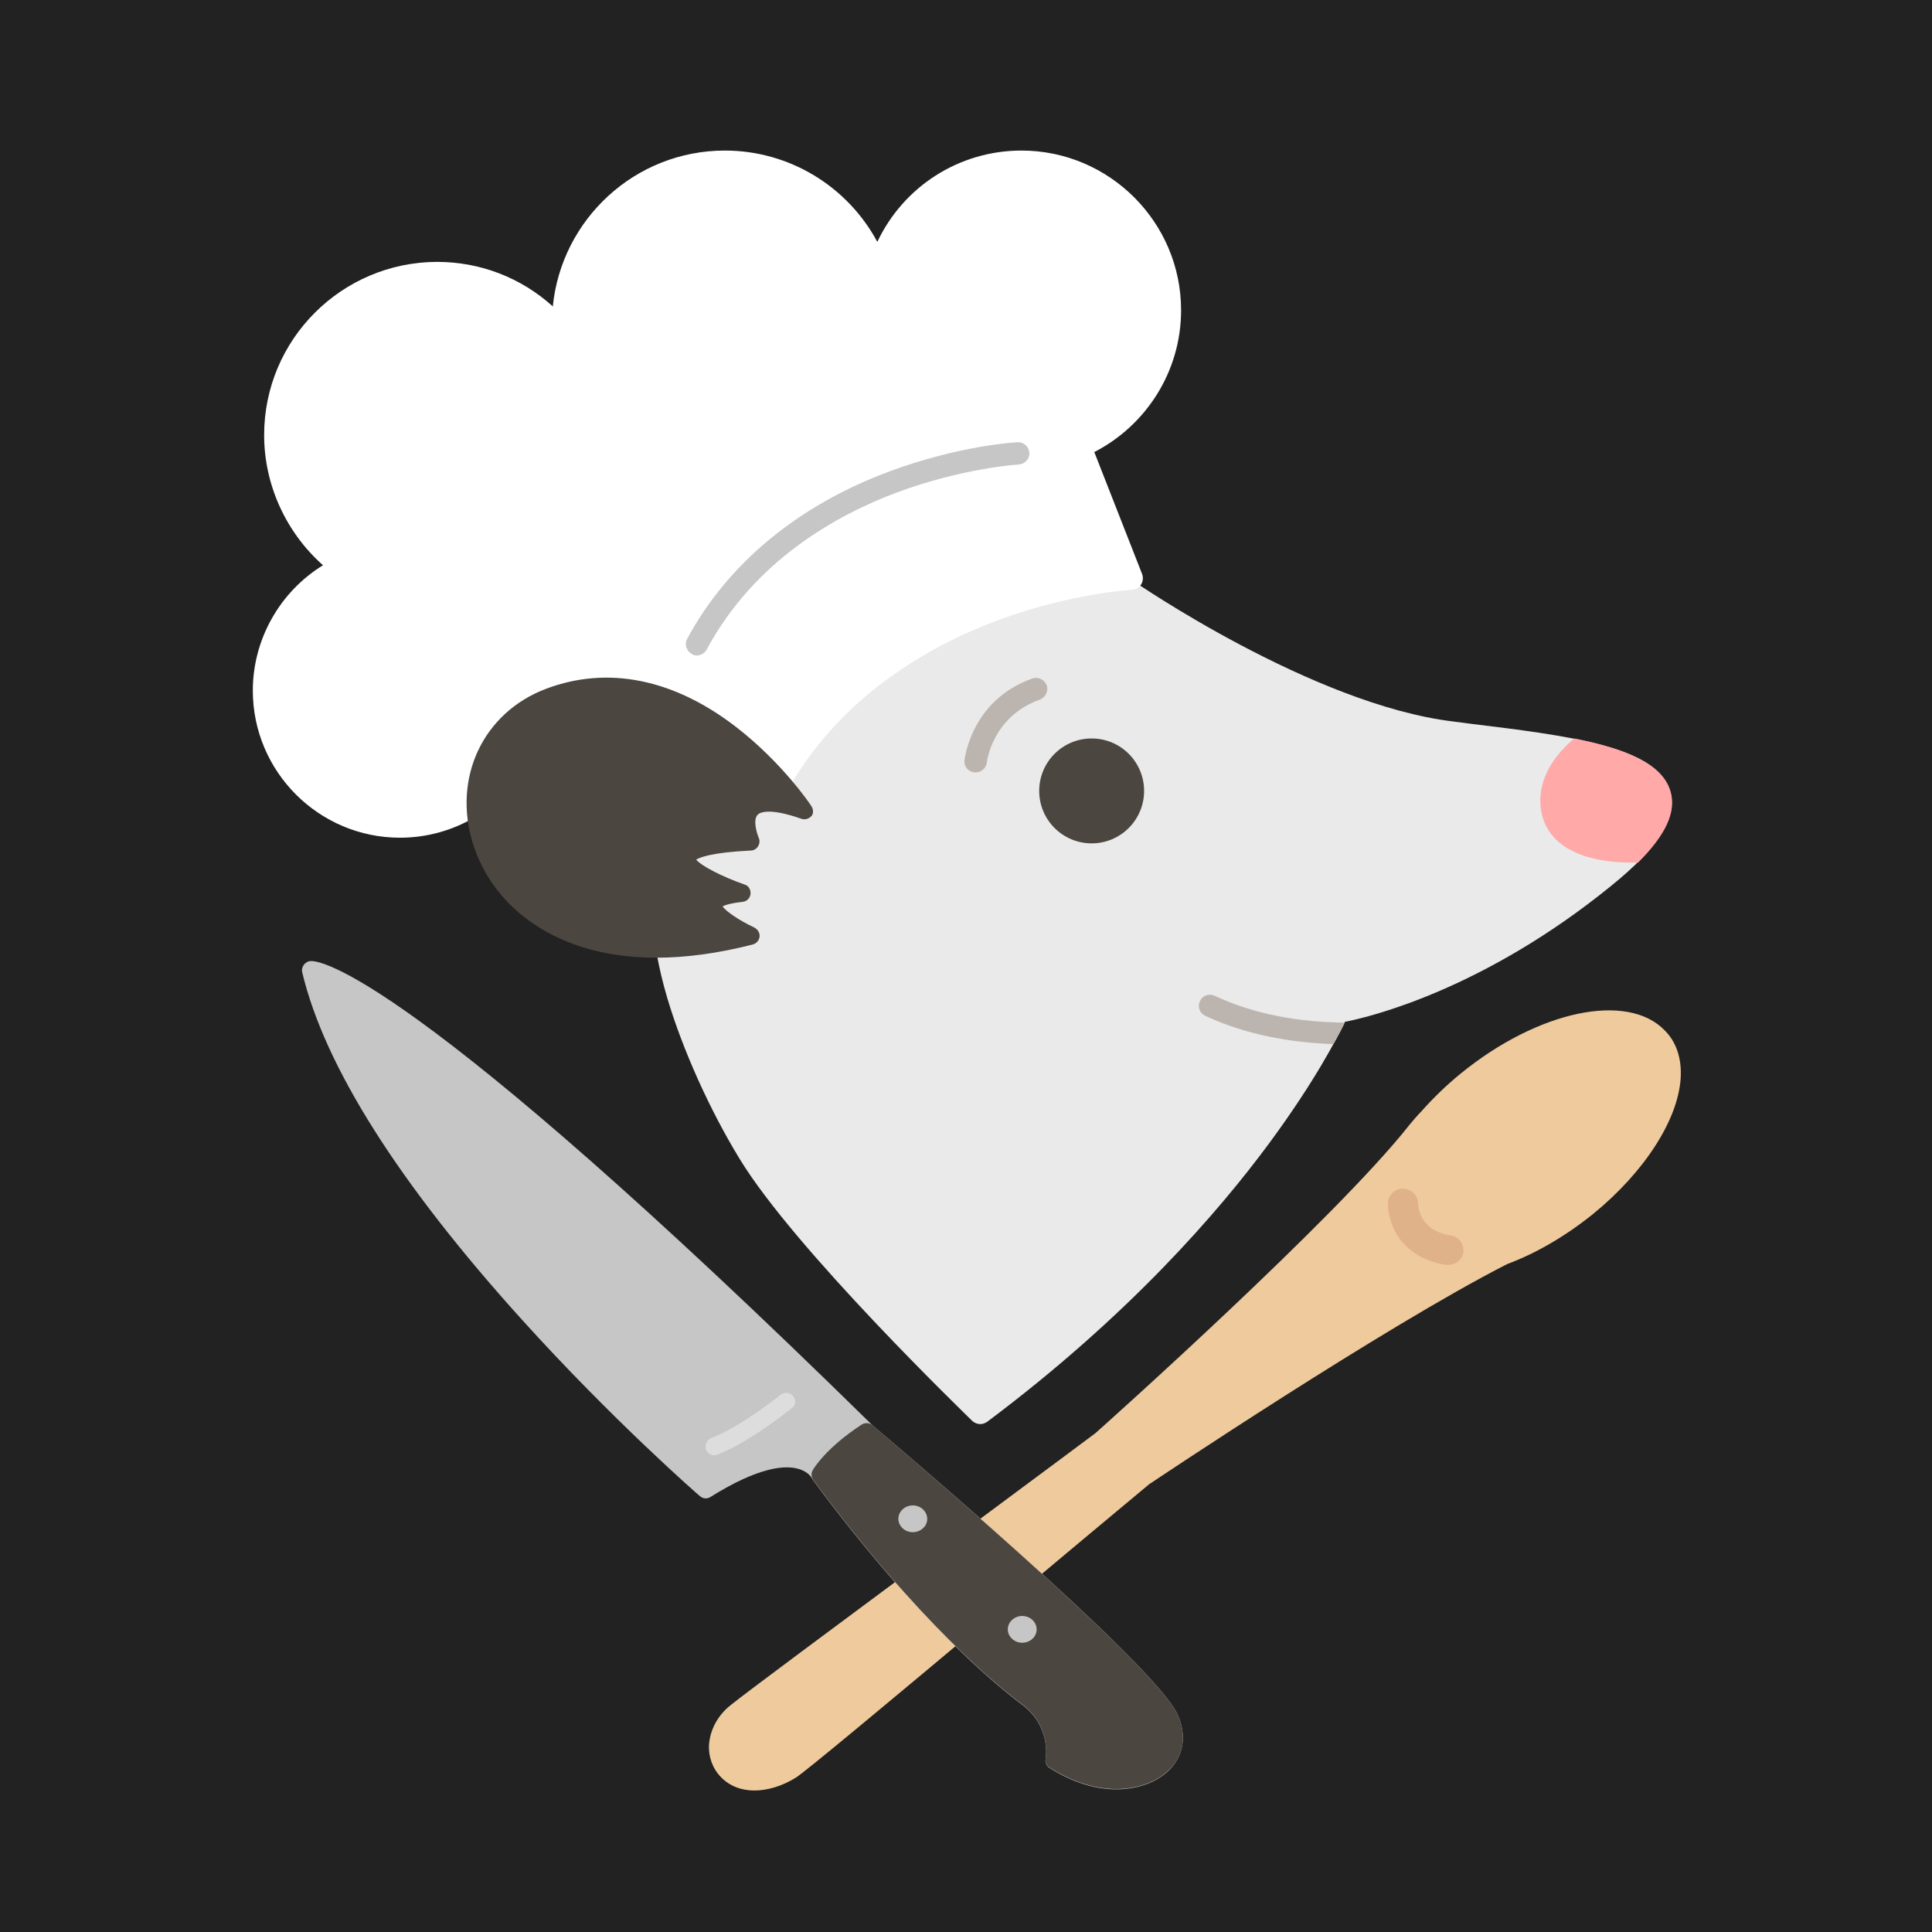 <?xml version="1.0" encoding="utf-8"?>
<!-- Generator: Adobe Illustrator 24.2.3, SVG Export Plug-In . SVG Version: 6.00 Build 0)  -->
<svg version="1.1" id="Layer_1" xmlns="http://www.w3.org/2000/svg" xmlns:xlink="http://www.w3.org/1999/xlink" x="0px" y="0px"
	 viewBox="0 0 512 512" style="enable-background:new 0 0 512 512;" xml:space="preserve">
<style type="text/css">
	.st0{fill:#222222;}
	.st1{fill:#EFCA9C;}
	.st2{fill:#E0B289;}
	.st3{fill:#C6C6C6;}
	.st4{fill:#4C4640;}
	.st5{fill:#DDDDDD;}
	.st6{fill:#EAEAEA;}
	.st7{fill:#FFFFFF;}
	.st8{fill:#BCB5AF;}
	.st9{fill:#FFA9A9;}
</style>
<rect class="st0" width="512" height="512"/>
<path class="st1" d="M441.2,273.1c-9.9-10.3-33.6-5.3-54.1,11.4c-3.8,3.1-7.3,6.5-10.4,10c-1,1-2,2.2-3.1,3.5
	c-19.3,24.6-80.8,79.6-83.3,81.8c-13.5,10.1-28.3,21-42.5,31.6c-26.8,19.9-50,37.1-54.2,40.5c-3.4,2.7-5.4,6.5-5.7,10.4
	c-0.2,3.2,0.9,6.3,3.1,8.6c2.3,2.4,5.4,3.6,8.9,3.6c3.4,0,7.3-1.1,11-3.4c2.4-1.5,23.1-18.7,56.6-46.8
	c12.6-10.6,25.7-21.5,37.2-31.1c0.1,0,0.1-0.1,0.2-0.1c0.6-0.4,61.6-41.3,94.5-58.1c7.8-2.9,15.6-7.5,22.8-13.3
	c13.6-11.1,22.5-24.9,23.2-36C445.7,280.6,444.3,276.2,441.2,273.1z"/>
<path class="st2" d="M383.9,335.2h-0.6c-4.4-0.6-8.2-2.5-11-5.3c-2.7-2.8-4.3-6.5-4.5-10.7c-0.1-2.2,1.6-4.1,3.8-4.2
	c2.2-0.1,4.1,1.6,4.2,3.8c0.1,2.2,0.9,4.1,2.3,5.6c1.5,1.6,3.7,2.6,6.3,3c2.2,0.3,3.7,2.3,3.4,4.5
	C387.5,333.8,385.8,335.2,383.9,335.2L383.9,335.2z"/>
<path class="st3" d="M312,454.2c-6.4-13.6-76.8-73.1-80.7-76.4C108.2,256.9,84.6,254.5,82.3,254.7c-0.7,0-1.3,0.4-1.8,1
	c-0.4,0.6-0.6,1.3-0.4,2c5.9,24.8,25.5,55.8,58.1,91.9c24.2,26.8,47,46.7,47.3,46.9c0.8,0.7,1.9,0.8,2.8,0.2
	c12.8-8,19.8-8.5,23.4-7.4c2.7,0.8,3.5,2.5,3.5,2.5c0.1,0.2,0.2,0.4,0.3,0.5c28.2,38.1,49.5,55.1,55.3,59.4
	c7.7,5.7,6.4,14.1,6.3,14.4c-0.2,0.9,0.2,1.9,1,2.4c6.3,4,12.4,5.7,17.7,5.7c5.6,0,10.2-1.8,13.3-4.4
	C313.7,465.8,314.7,460,312,454.2L312,454.2z"/>
<path class="st4" d="M312,454.2c-6.5-13.7-77.8-73.9-80.8-76.5c-0.8-0.7-1.9-0.7-2.8-0.2c-9.4,6.1-12.9,11.8-13,12.1
	c-0.5,0.8-0.4,1.8,0.1,2.6c28.2,38.1,49.5,55.1,55.3,59.4c7.7,5.7,6.4,14.1,6.3,14.4c-0.2,0.9,0.2,1.9,1,2.4
	c6.3,4,12.4,5.7,17.7,5.7c5.6,0,10.2-1.8,13.3-4.4C313.7,465.8,314.7,460,312,454.2L312,454.2z M244.6,405c-1.5,1.4-3.9,1.4-5.4,0
	s-1.5-3.6,0-5s3.9-1.4,5.4,0S246.1,403.7,244.6,405z M273.6,434.3c-1.5,1.4-3.9,1.4-5.4,0s-1.5-3.6,0-5s3.9-1.4,5.4,0
	S275.1,432.9,273.6,434.3z"/>
<path class="st5" d="M210.2,370c-0.8-1-2.3-1.2-3.3-0.4c-0.1,0.1-10.7,8.6-18.4,11.5c-1.2,0.5-1.8,1.8-1.4,3.1
	c0.4,0.9,1.3,1.5,2.2,1.5c0.3,0,0.6-0.1,0.8-0.2c8.4-3.2,19.2-11.9,19.7-12.3C210.9,372.5,211,371,210.2,370z"/>
<path class="st6" d="M442.6,209.7c-3.4-11.9-26.7-14.7-53.7-18l-3.8-0.5c-37.3-4.5-84.6-37.1-85-37.4l-0.6-0.3
	c-24.8-9.7-50.9-2.8-77.8,20.4c-21.1,18.2-36.6,41.4-43.2,51.3c-0.6,0.9-1.1,1.7-1.6,2.3c-5.1,7.5-5.1,20,0,37.2
	c4,13.4,11.1,29.3,19.1,42.4c14.6,24,59.8,67.6,61.7,69.5c0.6,0.5,1.3,0.8,2.1,0.8c0.6,0,1.2-0.2,1.8-0.6
	c37.4-28,61.3-55.6,74.8-73.9c12.1-16.4,18.1-28.1,20-32.1c7.2-1.4,37-8.8,70.4-35.9C439.6,224.6,444.6,216.6,442.6,209.7
	L442.6,209.7z"/>
<path class="st7" d="M290,119.8c13.6-7,23-21.2,23-37.6c0-23.3-19-42.3-42.3-42.3c-16.6,0-31.3,9.6-38.2,24.2
	c-7.9-14.7-23.3-24.2-40.4-24.2c-23.8,0-43.3,18.2-45.6,41.3c-8.4-7.6-19.2-11.8-30.7-11.8C90.5,69.5,70,90,70,115.3
	c0,13.2,5.8,25.8,15.6,34.5C74.2,156.8,67,169.4,67,183c0,21.5,17.5,39,39,39c14.7,0,27.6-8.2,34.2-20.3l64.6,10.8h0.5
	c1.1,0,2.1-0.6,2.6-1.6c14.2-26.3,38.4-39.7,56.2-46.4c19.5-7.3,35.8-8.2,36-8.2c0.9-0.1,1.8-0.6,2.3-1.4c0.5-0.8,0.6-1.8,0.3-2.7
	L290,119.8z"/>
<circle class="st4" cx="289.3" cy="209.6" r="13.9"/>
<path class="st4" d="M215,213.6c-0.3-0.5-7.7-11.5-20-21c-16.5-12.7-33.9-16.2-50.2-10.1c-16.8,6.3-25,23.7-19.4,41.3
	C129,235,137.3,243.9,149,249c7.3,3.2,15.7,4.8,25,4.8c7.9,0,16.5-1.2,25.5-3.5c1-0.3,1.7-1.1,1.8-2.1s-0.5-1.9-1.4-2.4
	c-3.7-1.7-7.6-4.3-8.4-5.6c0.5-0.3,1.9-0.8,5.3-1.2c1.1-0.1,2-1,2.1-2.1s-0.5-2.2-1.6-2.5c-5.8-2-11.6-5-12.8-6.6
	c0.8-0.5,3.9-1.9,14.5-2.4c0.8,0,1.5-0.5,1.9-1.1c0.4-0.7,0.5-1.5,0.2-2.2c-0.6-1.4-1.6-4.9-0.3-6.2c0.5-0.5,2.8-2,11.6,1.1
	c1,0.3,2,0,2.7-0.8C215.6,215.6,215.6,214.5,215,213.6L215,213.6z"/>
<path class="st3" d="M184.7,173.7c-0.5,0-1-0.1-1.4-0.4c-1.4-0.8-2-2.6-1.2-4c10.8-20,29.4-35.4,53.7-44.4
	c18.3-6.8,33.2-7.7,33.9-7.7c1.6-0.1,3,1.2,3.1,2.8c0.1,1.6-1.2,3-2.8,3.1c-0.1,0-14.8,0.9-32.3,7.4c-16,6-37.7,18-50.4,41.6
	C186.8,173.1,185.7,173.7,184.7,173.7L184.7,173.7z"/>
<path class="st8" d="M258.5,204.7h-0.3c-1.6-0.2-2.8-1.6-2.6-3.2c0.1-0.7,1.9-16,18-21.7c1.5-0.5,3.2,0.3,3.8,1.8
	c0.5,1.5-0.3,3.2-1.8,3.8c-12.7,4.5-14.1,16.6-14.1,16.8C261.3,203.6,260,204.7,258.5,204.7L258.5,204.7z M356.4,271
	c-11.9-0.1-23.8-2.1-34.5-7.1c-1.5-0.7-3.2-0.1-3.9,1.4c-0.7,1.5-0.1,3.2,1.4,3.9c10.7,5,22.5,7.1,34,7.5
	C354.8,274.2,355.8,272.3,356.4,271L356.4,271z"/>
<path class="st9" d="M417.2,195.7c-6.4,5.3-9.9,12.1-8.8,19c1.6,10.1,12.1,14.2,25.7,13.9c7.4-7.4,10.2-13.5,8.6-18.9
	C440.5,202.3,430.7,198.4,417.2,195.7L417.2,195.7z"/>
</svg>
